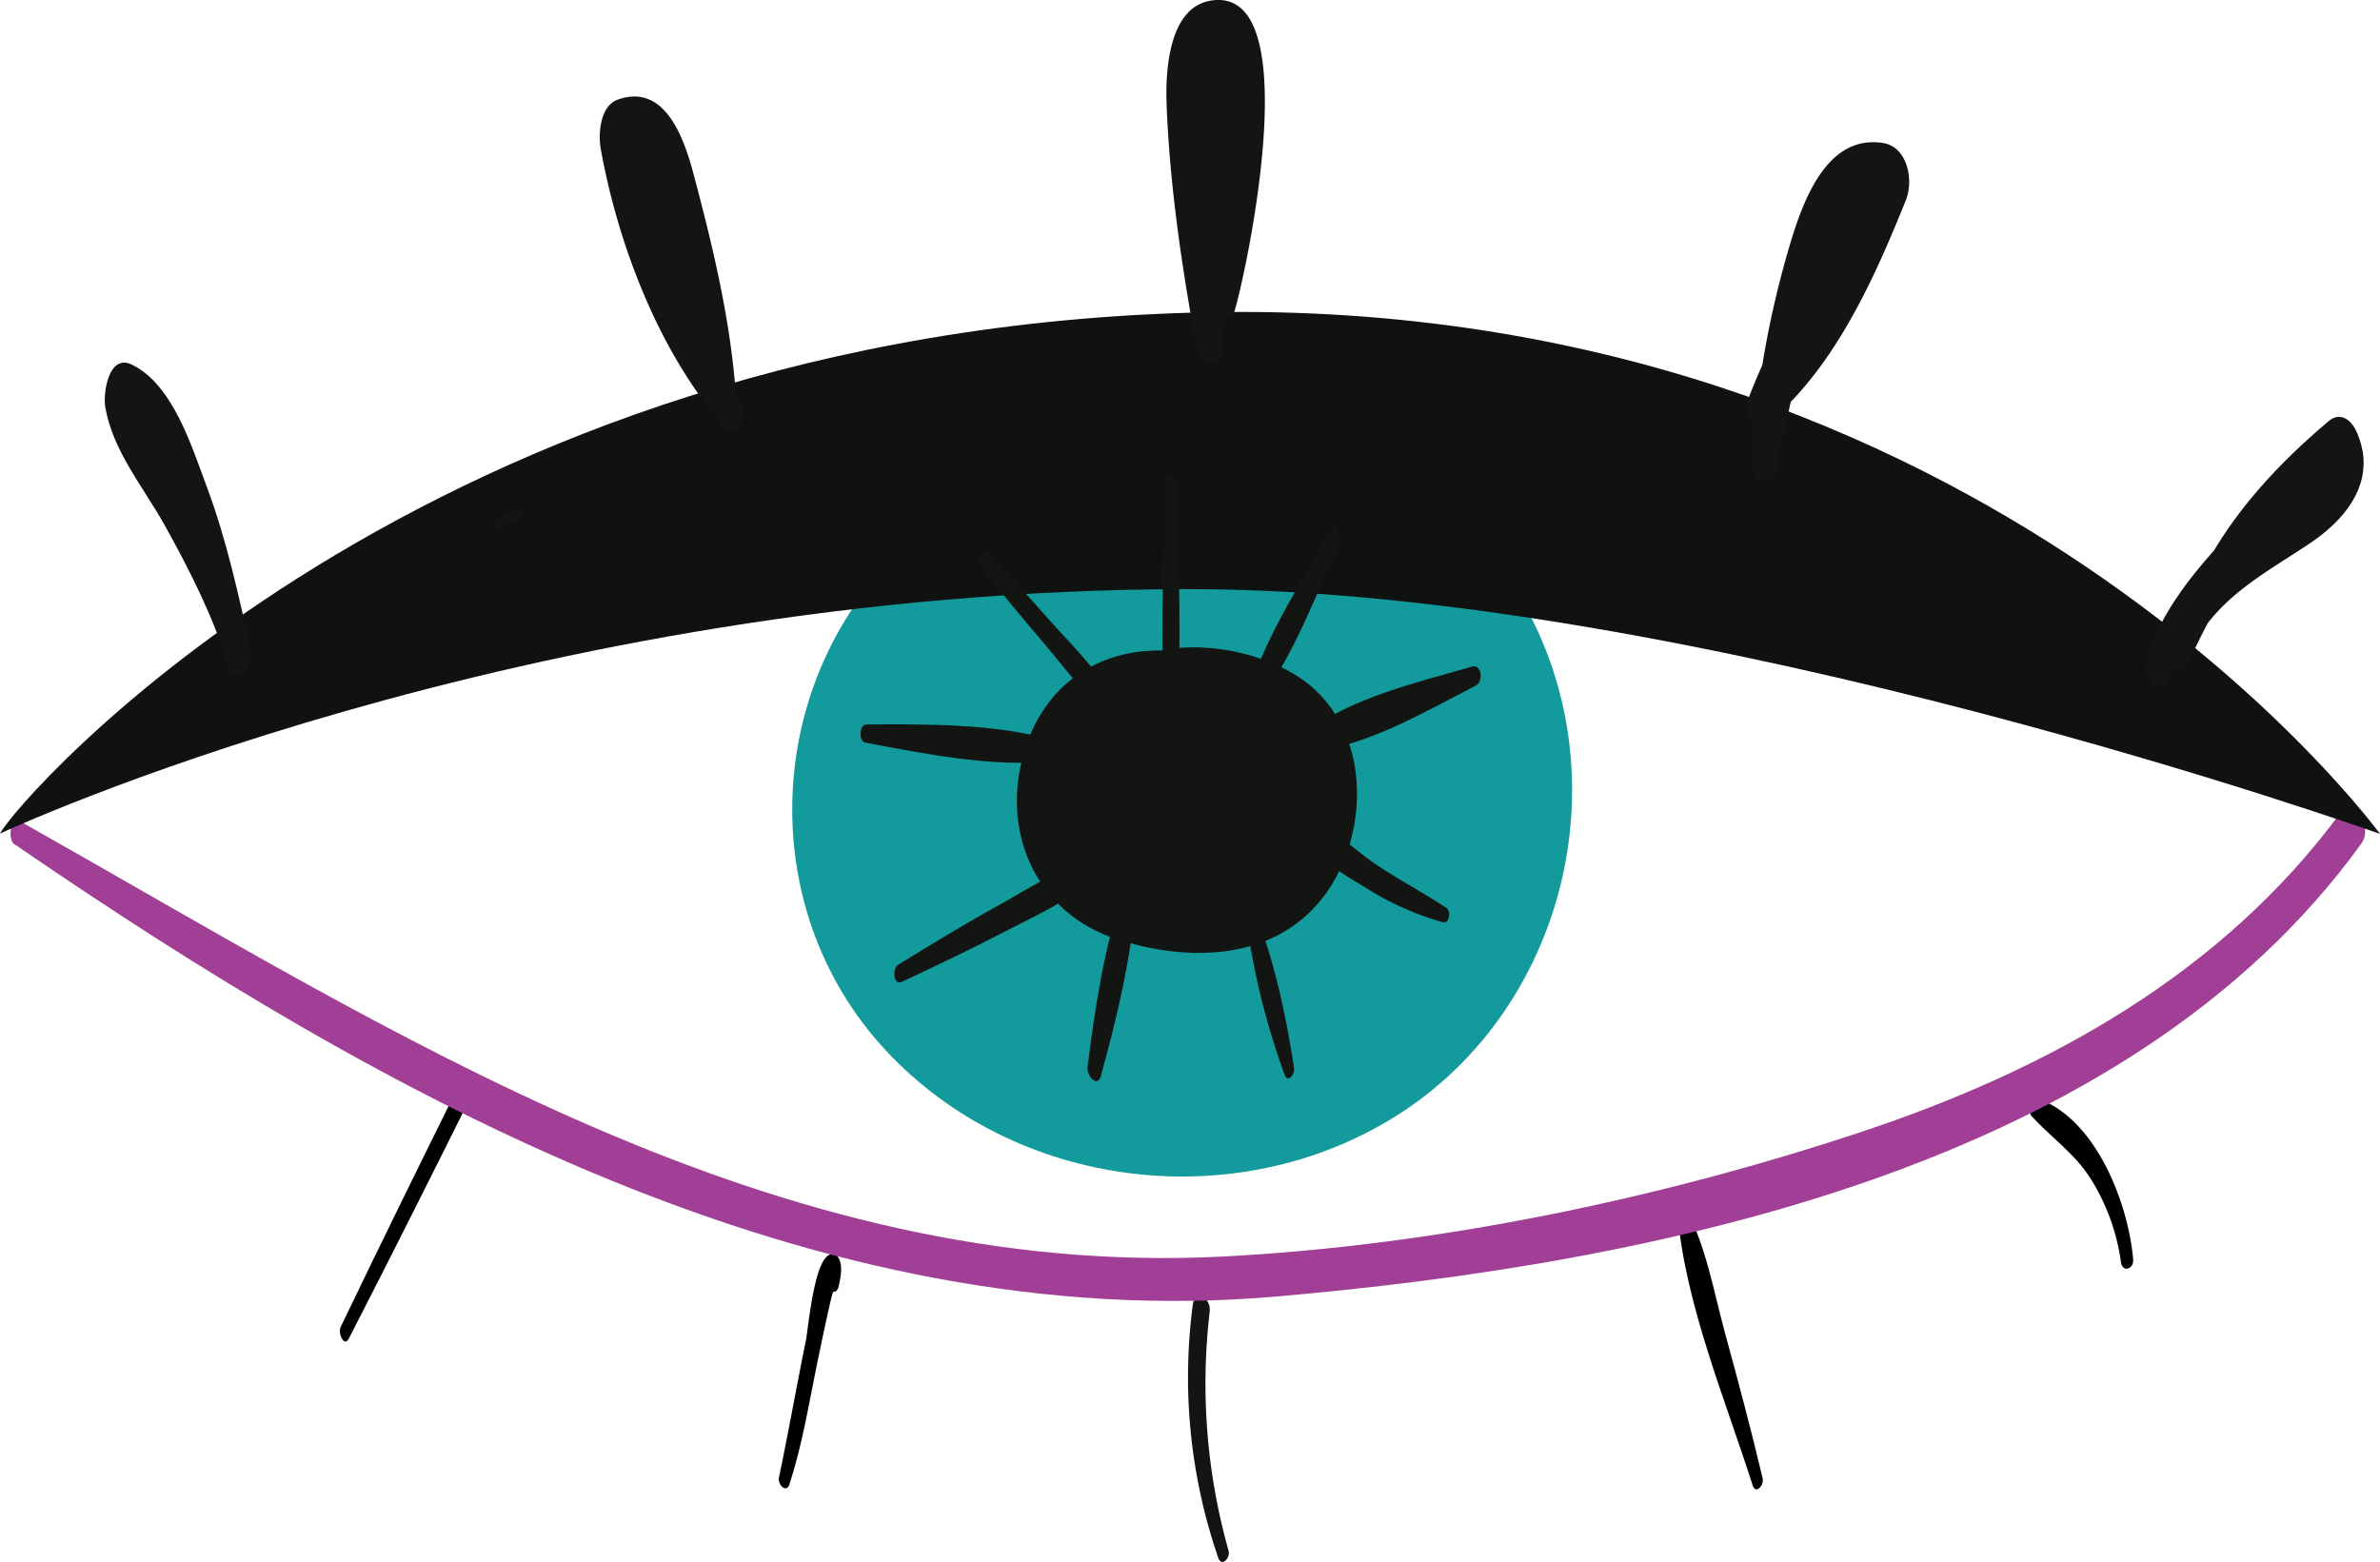 <svg xmlns="http://www.w3.org/2000/svg" viewBox="0 0 411.47 270.09">
  <defs>
    <style>
      .cls-1 {
        fill: #139a9c;
      }

      .cls-2 {
        fill: #121512;
      }

      .cls-3 {
        fill: #a13f97;
      }

      .cls-4 {
        fill: #101211;
      }
    </style>
  </defs>
  <title>Ресурс 20</title>
  <g id="Слой_2" data-name="Слой 2">
    <g id="Слой_4" data-name="Слой 4">
      <g>
        <path class="cls-1" d="M266.12,109.7c-6.4-14.36-18.23-24-31.93-28.71-24.85-10.92-57.77-4.9-77.36,13.17-24.85,22.92-26.73,62.71-3.69,87.47,22.36,24,60.33,28.78,88.13,11.39C268.79,175.81,279.35,139.39,266.12,109.7Z"/>
        <path d="M60.29,231.49c7.19-14,14.22-28,21.21-42.05.67-1.36-.81-4.54-1.78-2.57-7,14.16-14,28.35-20.83,42.6-.5,1,.59,3.59,1.4,2Z"/>
        <path d="M136.5,256.57c2.26-6.91,3.4-14.21,4.88-21.31.78-3.74,1.54-7.49,2.44-11.21.15-.61,1.21-3.07,1-3.66-.91-2.36-1.83.1-1.68,1.63.14,1.38,1.51,2,1.87.34.32-1.5.78-3.63-.13-5a1.07,1.07,0,0,0-1.27-.47c-2.87.67-3.85,12.74-4.28,14.88-1.61,7.89-3,15.83-4.66,23.7-.26,1.22,1.28,2.86,1.85,1.12Z"/>
        <path class="cls-2" d="M212.41,268.16a106.31,106.31,0,0,1-3.27-41.33c.3-2.41-2.57-4.16-2.93-1.15a95.74,95.74,0,0,0,4.41,43.69c.59,1.69,2.12,0,1.79-1.21Z"/>
        <path d="M304.75,255.66c-2-8.44-4.24-16.83-6.53-25.2-1.95-7.15-3.24-14.88-6.72-21.43-.56-1.06-1.57-.37-1.49.66,1.28,15.61,8.24,32.22,13,47.14.53,1.64,2,0,1.72-1.17Z"/>
        <path d="M368.8,217.79c-.84-9.76-6.47-24.5-16.75-27.93-1.7-.57-1.46,2.42-.79,3.15,3.37,3.69,7.34,6.37,10.11,10.68a36.46,36.46,0,0,1,5.32,14.59c.27,1.82,2.24,1.16,2.1-.49Z"/>
        <path class="cls-3" d="M2.54,146c63.71,43.7,138.35,85.13,218.17,78.18,65.11-5.67,147-22.06,187.59-78.39,1.87-2.59-.91-9-3.65-5.27-20.54,27.88-50.6,44.5-83,55.25-35,11.61-73.4,19.59-110.22,21.5-78,4-142.93-38.58-207.94-75.25-1.68-1-2.24,3.14-1,4Z"/>
        <path class="cls-4" d="M0,144.14C2.82,138.51,73.28,56.78,208.55,54s202.92,90.19,202.92,90.19S293.1,101.87,205.74,101.87C90.19,101.87,0,144.14,0,144.14Z"/>
        <path class="cls-2" d="M227.17,119.1c-6.07-5.52-17.47-8.46-26.39-6.62-10.39-.15-20.32,5.37-23.87,18.07-3.86,13.8,2.53,27.49,16.25,31.88,12.69,4.06,27.74,3.68,36.12-8C236.53,144.24,236.9,127.94,227.17,119.1Z"/>
        <path class="cls-2" d="M201.46,83.58c-.21,11.87-.82,23.84-.27,35.7.11,2.37,2.4,2.26,2.51-.06.55-11.86-.05-23.82-.27-35.69,0-1.86-1.94-1.79-2,0Z"/>
        <path class="cls-2" d="M169.57,98c3.53,4.47,7.16,8.85,10.87,13.18,3.24,3.78,6.34,8.23,10.32,11.25,1.42,1.08,1.66-1.73,1.19-2.51-2.89-4.82-7.19-8.92-10.9-13.12q-5-5.72-10.33-11.21c-1.07-1.12-1.77,1.62-1.15,2.41Z"/>
        <path class="cls-2" d="M149.59,128.4c10,1.89,22.19,4.34,32.3,3.22,1.47-.16,1.6-3.21.23-3.61-9.81-2.9-22.16-2.81-32.33-2.74-1.29,0-1.37,2.91-.2,3.13Z"/>
        <path class="cls-2" d="M155.89,169.78c6-2.8,12-5.66,17.91-8.74,5.34-2.79,11.13-5.29,15.56-9.43.56-.52.65-2.95-.55-2.7-5.74,1.18-10.88,4.7-16,7.53-6,3.31-11.77,6.83-17.57,10.4-1,.63-.79,3.59.61,2.94Z"/>
        <path class="cls-2" d="M190.35,185.95c2.7-9.75,5.26-20.42,6-30.51.09-1.3-1.42-3.47-2.16-1.31-3.29,9.53-4.92,20.41-6.17,30.38-.18,1.47,1.72,3.76,2.37,1.44Z"/>
        <path class="cls-2" d="M223.73,184.68c-1.39-9-3.34-18.38-6.72-26.83-.62-1.56-1.67.09-1.56,1.05a127.08,127.08,0,0,0,6.63,26.89c.58,1.64,1.81-.07,1.65-1.12Z"/>
        <path class="cls-2" d="M250.07,157c-4-2.66-8.33-4.93-12.35-7.64-3.47-2.35-6.83-5.83-10.76-7.3-1.68-.63-1.73,2.42-1.15,3.25,2.47,3.53,6.47,5.88,10.12,8.07a49.68,49.68,0,0,0,13.52,6.08c1.19.29,1.41-1.93.62-2.46Z"/>
        <path class="cls-2" d="M254.53,115.26c-9.26,2.65-20.74,5.36-28.55,11.19-.91.68-.77,3.58.7,3.46,9.53-.76,20.14-7.12,28.52-11.39,1.23-.63,1-3.73-.67-3.26Z"/>
        <path class="cls-2" d="M229.88,91.78c-4.62,8.56-10.5,17.28-13.53,26.55-.37,1.13.59,3.73,1.85,2.07,5.74-7.54,9.26-17.69,13.36-26.2.59-1.23-.66-4.31-1.68-2.43Z"/>
        <path class="cls-2" d="M43.4,112.57c-2.14-9.59-4.2-19.21-7.66-28.43-2.61-7-5.9-17.73-13-21.12-4-1.88-4.94,5.08-4.55,7.31C19.49,78,24.79,84.2,28.51,90.89c4.37,7.86,8.34,15.71,11,24.32C40.65,119,44,115.21,43.4,112.57Z"/>
        <path class="cls-2" d="M89.46,88.25a9.18,9.18,0,0,0-3.81,2.12c-.23.26-.3,1.14.23,1.13,1.4,0,2.75-1,3.88-1.79.47-.32.45-1.72-.3-1.45Z"/>
        <path class="cls-2" d="M128.09,70.08,127,67.75a2,2,0,0,0,.12-.79c-1-12.4-4.05-25-7.25-37-1.67-6.27-5-15.63-13.08-12.73-3.06,1.1-3.39,5.95-2.93,8.5,3,16.63,10.08,35.17,21.29,48C127.37,76.27,129,72,128.09,70.08Z"/>
        <path class="cls-2" d="M209.26.12c-7.33,1.26-7.78,12.5-7.57,18,.54,14,2.68,28.4,5.23,42.18.79,4.29,4.71,2.48,4.79-1.11,0-1.33,0-2.67.06-4a2.13,2.13,0,0,0,1.76-1.74C215.45,47,226.25-2.81,209.26.12Z"/>
        <path class="cls-2" d="M325.52,24.72c-9.58-1.47-13.69,9.75-15.92,17.08a167.72,167.72,0,0,0-4.92,21.32C303.82,65.05,303,67,302.25,69a5.24,5.24,0,0,0,.93,4.55q-.31,2.6-.58,5.21c-.39,3.86,3.9,6.83,4.77,1.87.31-1.74,1.08-6,2.22-11.13,9.21-9.58,15.09-22.91,19.91-34.89C330.91,31.07,329.75,25.36,325.52,24.72Z"/>
        <path class="cls-2" d="M407.36,74.53c-.87-1.92-2.78-3.37-4.71-1.75-7.85,6.59-14.78,13.93-19.88,22.41-4.91,5.52-9.37,11.49-11.63,18.58-.66,2.09,1.13,7.07,3.47,3.89.54-.74,1.06-1.48,1.58-2.23.65.61,1.55.64,2.15-.72,1-2.36,2.16-4.7,3.37-7a34.84,34.84,0,0,1,3.35-3.64c4.32-4,9.37-6.83,14.23-10.08C406,89.49,411.12,82.78,407.36,74.53Z"/>
      </g>
    </g>
  </g>
</svg>
